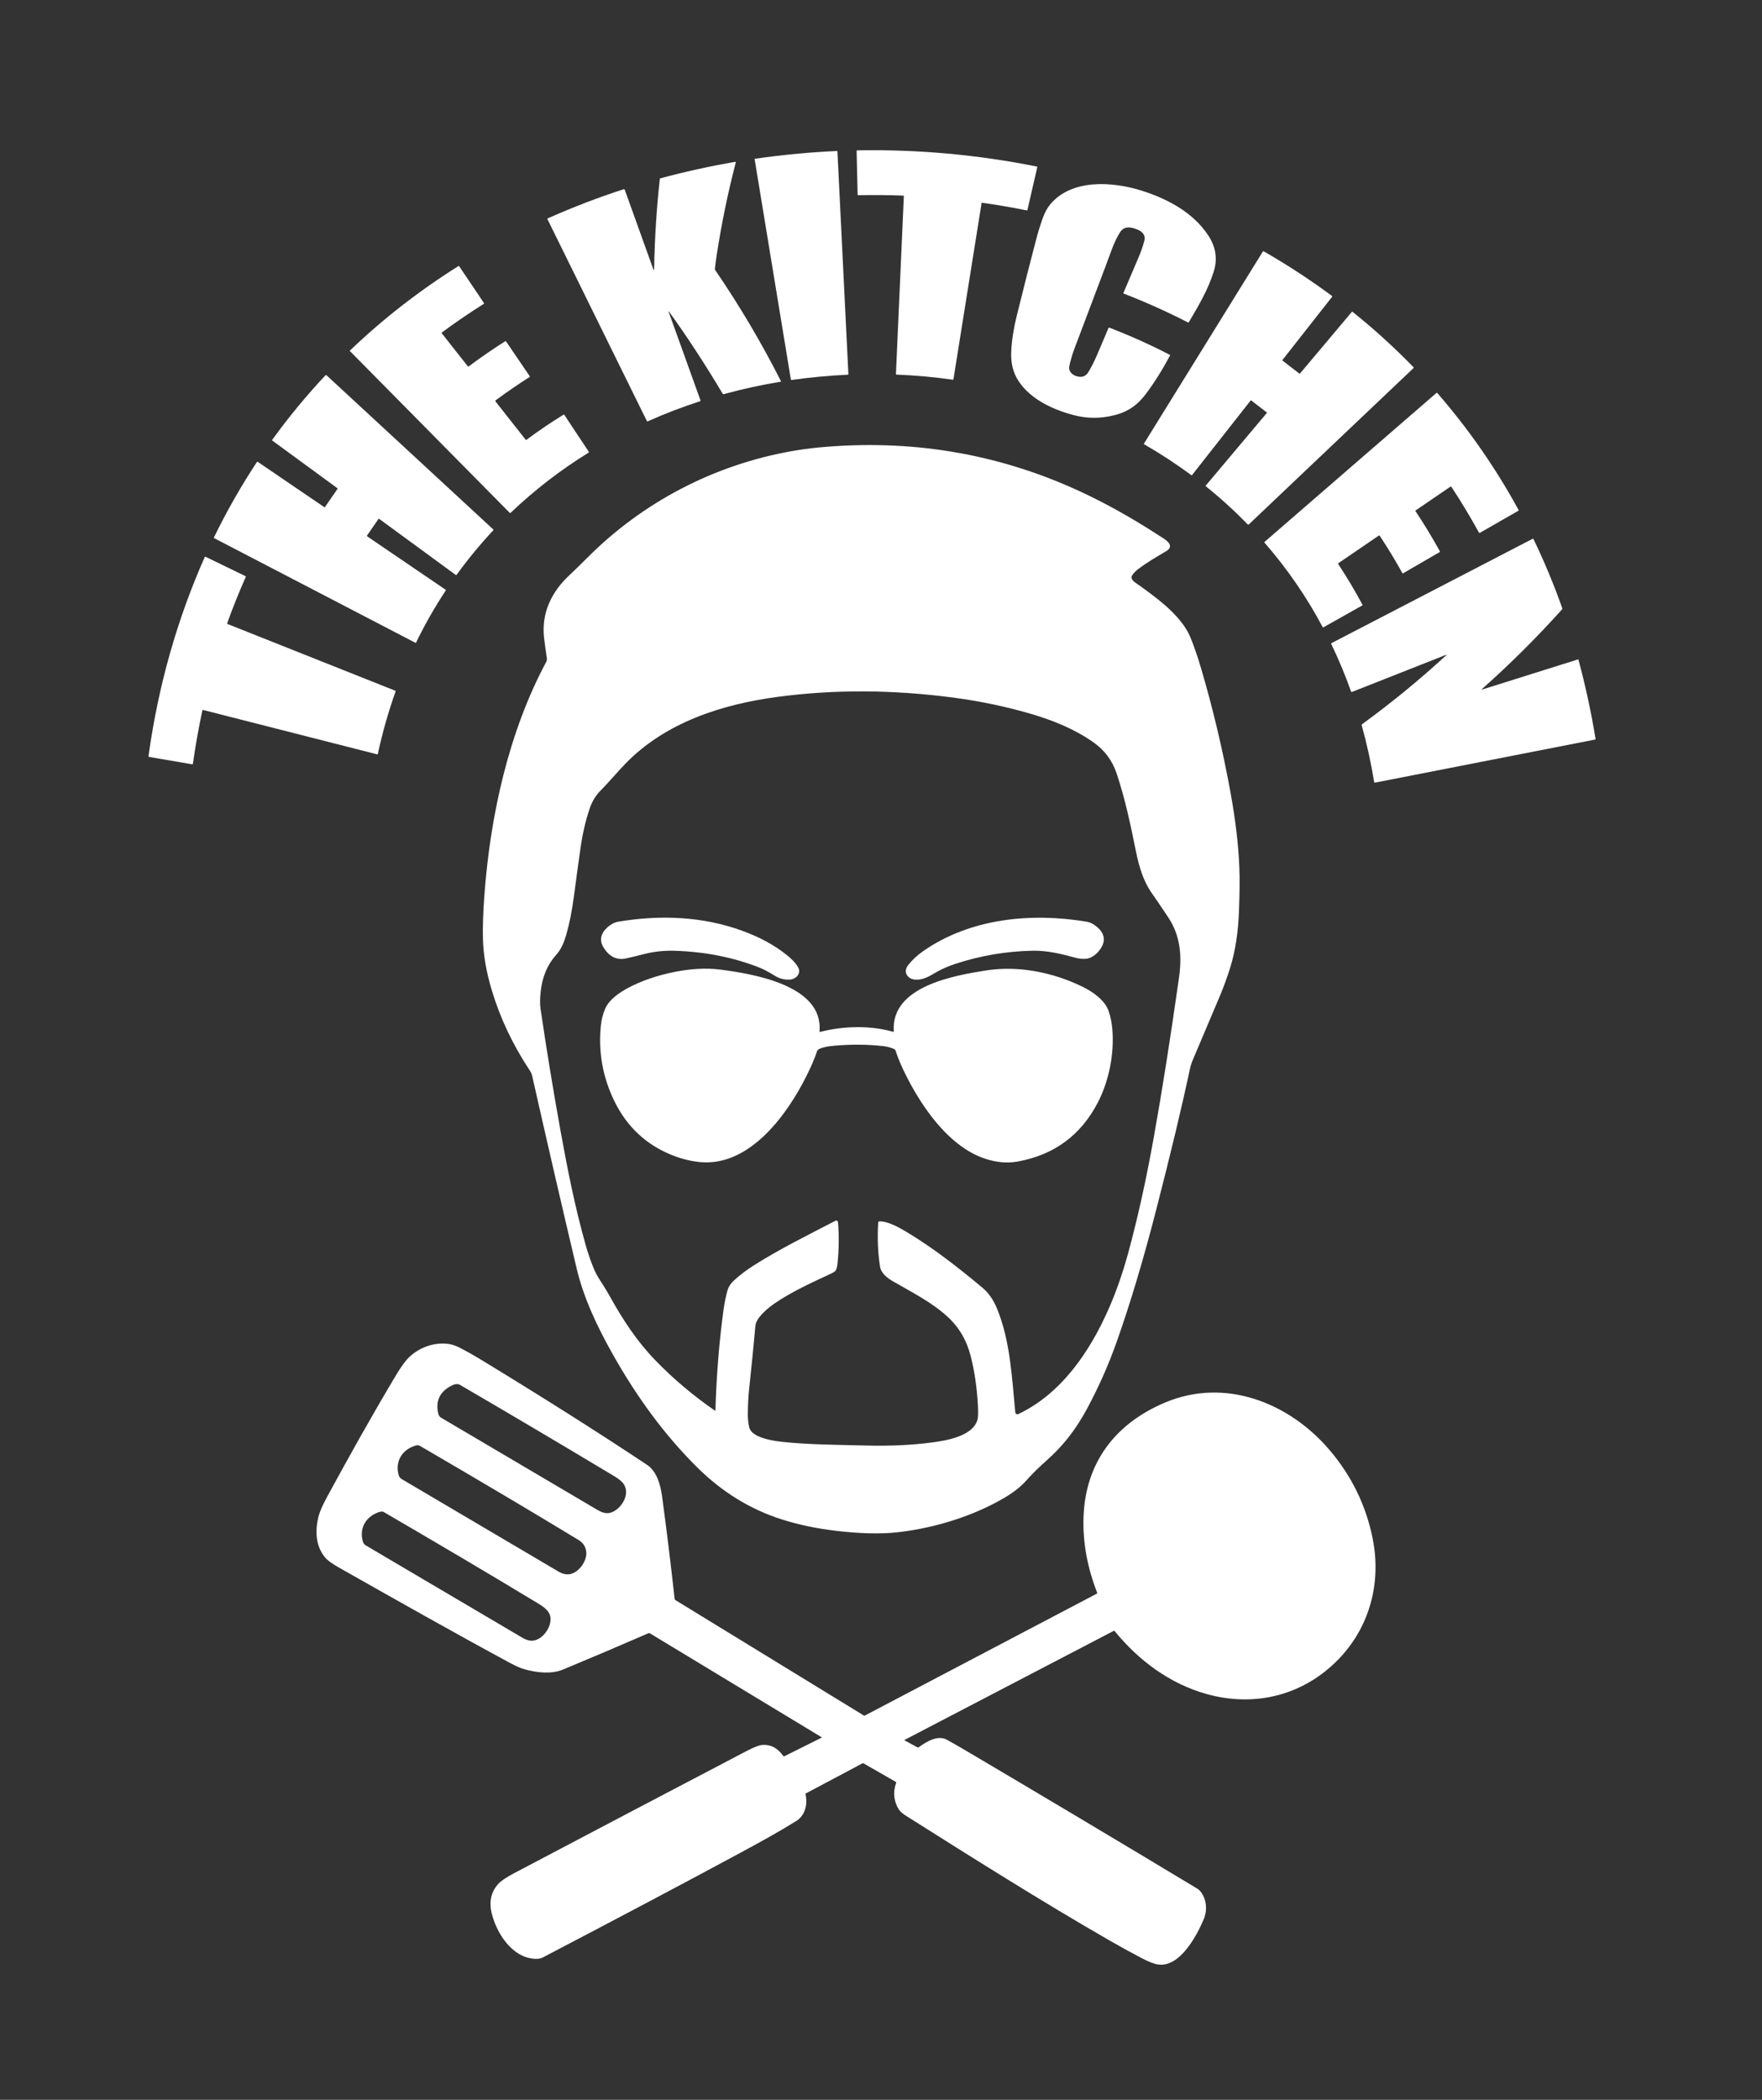<svg width="94" height="112" viewBox="0 0 94 112" fill="none" xmlns="http://www.w3.org/2000/svg">
<rect x="0" y="0" width="94" height="112" fill="#333333" stroke="none"/>
<path d="M52.367 10.825L50.867 20.218C50.865 20.228 50.859 20.237 50.851 20.244C50.842 20.25 50.832 20.253 50.821 20.251C49.821 20.111 48.826 20.021 47.835 19.982C47.808 19.982 47.795 19.968 47.797 19.941L48.218 10.475C48.219 10.448 48.206 10.434 48.179 10.433C47.354 10.403 46.559 10.396 45.794 10.412C45.788 10.412 45.783 10.411 45.778 10.409C45.773 10.408 45.769 10.405 45.765 10.401C45.761 10.398 45.758 10.393 45.757 10.389C45.754 10.384 45.753 10.379 45.753 10.374L45.699 8.063C45.699 8.035 45.713 8.021 45.741 8.02C48.955 7.961 52.147 8.249 55.315 8.884C55.319 8.885 55.322 8.887 55.325 8.889C55.328 8.891 55.331 8.893 55.333 8.897C55.335 8.9 55.337 8.903 55.337 8.907C55.338 8.91 55.338 8.914 55.337 8.918L54.812 11.2C54.811 11.207 54.806 11.214 54.8 11.218C54.793 11.222 54.785 11.224 54.778 11.223C53.982 11.062 53.184 10.925 52.384 10.813C52.374 10.812 52.369 10.816 52.367 10.825Z" fill="white"/>
<path d="M42.191 20.243L40.26 8.499C40.26 8.495 40.26 8.492 40.261 8.488C40.261 8.484 40.263 8.481 40.265 8.478C40.267 8.475 40.27 8.472 40.273 8.47C40.277 8.468 40.28 8.467 40.284 8.467C41.755 8.256 43.208 8.118 44.644 8.054C44.664 8.053 44.675 8.063 44.676 8.083L45.26 19.956C45.26 19.96 45.26 19.963 45.258 19.967C45.257 19.971 45.255 19.974 45.252 19.977C45.25 19.98 45.247 19.982 45.243 19.984C45.24 19.985 45.236 19.986 45.232 19.986C44.218 20.033 43.216 20.127 42.226 20.268C42.218 20.269 42.21 20.267 42.203 20.262C42.197 20.258 42.193 20.251 42.191 20.243Z" fill="white"/>
<path d="M35.672 16.634L37.369 21.352C37.371 21.357 37.372 21.362 37.371 21.367C37.371 21.373 37.37 21.378 37.367 21.383C37.365 21.388 37.362 21.392 37.358 21.396C37.353 21.399 37.349 21.402 37.344 21.403C36.394 21.709 35.464 22.066 34.554 22.474C34.534 22.482 34.519 22.477 34.509 22.457L29.204 11.687C29.202 11.684 29.201 11.68 29.201 11.676C29.201 11.672 29.202 11.669 29.203 11.665C29.204 11.662 29.206 11.658 29.209 11.655C29.212 11.652 29.215 11.65 29.218 11.649C30.56 11.052 31.91 10.534 33.27 10.094C33.282 10.09 33.294 10.091 33.306 10.096C33.317 10.102 33.325 10.111 33.33 10.123L34.845 14.338C34.878 14.428 34.895 14.426 34.897 14.329C34.925 12.734 35.026 11.138 35.2 9.543C35.201 9.536 35.204 9.529 35.208 9.524C35.213 9.519 35.219 9.515 35.225 9.513C36.54 9.158 37.871 8.865 39.22 8.633C39.225 8.633 39.229 8.633 39.234 8.634C39.238 8.636 39.242 8.638 39.245 8.642C39.248 8.645 39.25 8.649 39.252 8.653C39.253 8.658 39.253 8.662 39.252 8.667C38.829 10.292 38.489 11.945 38.232 13.627C38.196 13.865 38.164 14.104 38.137 14.342C38.134 14.363 38.139 14.383 38.151 14.4C39.454 16.304 40.623 18.28 41.66 20.328C41.661 20.331 41.662 20.335 41.662 20.339C41.662 20.342 41.661 20.346 41.66 20.349C41.658 20.352 41.656 20.355 41.653 20.357C41.65 20.36 41.646 20.361 41.643 20.361C40.654 20.521 39.645 20.741 38.615 21.021C38.587 21.029 38.565 21.021 38.55 20.996C37.621 19.436 36.669 17.978 35.693 16.624C35.66 16.579 35.653 16.582 35.672 16.634Z" fill="white"/>
<path d="M59.029 14.072C58.505 15.466 57.94 16.962 57.334 18.559C57.204 18.901 57.109 19.223 57.048 19.524C56.976 19.877 57.311 20.078 57.609 20.099C57.802 20.112 57.954 20.027 58.065 19.844C58.237 19.557 58.4 19.232 58.553 18.869C58.745 18.416 58.939 17.959 59.135 17.5C59.145 17.477 59.162 17.469 59.185 17.478C60.332 17.921 61.408 18.405 62.414 18.93C62.419 18.933 62.422 18.936 62.423 18.941C62.424 18.945 62.424 18.95 62.422 18.954C62.029 19.697 61.605 20.375 61.149 20.988C60.685 21.612 60.172 21.967 59.432 22.151C58.714 22.33 58.005 22.329 57.306 22.148C56.184 21.857 54.996 21.307 54.354 20.349C54.026 19.859 53.92 19.332 53.948 18.741C53.976 18.154 54.072 17.531 54.235 16.873C54.618 15.321 54.972 13.931 55.295 12.704C55.383 12.37 55.491 12.022 55.619 11.66C55.73 11.348 55.866 11.096 56.026 10.903C57.175 9.52 59.388 9.682 60.937 10.179C62.33 10.627 63.648 11.339 64.452 12.546C64.865 13.166 64.964 13.818 64.747 14.5C64.448 15.443 63.965 16.269 63.425 17.182C63.412 17.203 63.395 17.208 63.373 17.197C62.267 16.628 61.124 16.115 59.945 15.658C59.939 15.655 59.935 15.651 59.932 15.645C59.93 15.639 59.93 15.633 59.932 15.627C60.208 14.972 60.477 14.34 60.739 13.732C60.871 13.426 60.973 13.132 61.046 12.849C61.158 12.417 60.757 12.242 60.417 12.158C60.12 12.085 59.901 12.158 59.758 12.379C59.437 12.877 59.242 13.507 59.029 14.072Z" fill="white"/>
<path d="M67.577 21.996L66.749 21.356C66.747 21.355 66.745 21.353 66.742 21.353C66.74 21.352 66.737 21.352 66.734 21.352C66.732 21.352 66.729 21.353 66.727 21.354C66.725 21.356 66.723 21.357 66.721 21.36L63.594 25.34C63.59 25.345 63.584 25.349 63.577 25.35C63.571 25.351 63.564 25.349 63.558 25.345C62.744 24.745 61.903 24.195 61.035 23.696C61.029 23.693 61.026 23.688 61.024 23.682C61.023 23.676 61.023 23.67 61.026 23.665L67.371 13.417C67.375 13.41 67.383 13.405 67.391 13.403C67.4 13.4 67.409 13.402 67.417 13.406C68.671 14.124 69.888 14.919 71.067 15.79C71.069 15.792 71.071 15.794 71.073 15.797C71.074 15.8 71.075 15.803 71.076 15.806C71.076 15.809 71.076 15.812 71.075 15.815C71.074 15.818 71.073 15.821 71.071 15.823L68.42 19.198C68.416 19.203 68.414 19.211 68.415 19.218C68.415 19.225 68.419 19.232 68.425 19.236L69.31 19.92C69.318 19.926 69.327 19.928 69.336 19.927C69.345 19.926 69.353 19.922 69.359 19.915L72.12 16.633C72.13 16.621 72.141 16.62 72.153 16.63C73.287 17.536 74.371 18.521 75.406 19.584C75.409 19.587 75.412 19.591 75.414 19.596C75.416 19.6 75.417 19.605 75.417 19.61C75.416 19.615 75.415 19.62 75.413 19.624C75.412 19.628 75.409 19.633 75.405 19.636L66.624 27.97C66.602 27.99 66.581 27.99 66.56 27.969C65.877 27.262 65.133 26.585 64.329 25.939C64.326 25.937 64.323 25.934 64.322 25.931C64.32 25.928 64.319 25.924 64.319 25.921C64.318 25.917 64.319 25.913 64.32 25.91C64.321 25.906 64.323 25.903 64.325 25.9L67.581 22.03C67.583 22.027 67.584 22.024 67.585 22.021C67.586 22.018 67.587 22.015 67.586 22.012C67.586 22.009 67.585 22.006 67.583 22.003C67.582 22 67.58 21.998 67.577 21.996Z" fill="white"/>
<path d="M26.437 21.416L28.039 23.449C28.045 23.456 28.054 23.461 28.064 23.462C28.073 23.464 28.083 23.461 28.091 23.455C28.736 22.976 29.395 22.53 30.067 22.116C30.073 22.112 30.079 22.111 30.086 22.112C30.093 22.114 30.098 22.118 30.102 22.123L31.413 24.1C31.415 24.103 31.416 24.107 31.417 24.11C31.418 24.114 31.418 24.118 31.417 24.122C31.416 24.125 31.414 24.129 31.412 24.132C31.41 24.135 31.407 24.138 31.404 24.14C29.895 25.072 28.505 26.145 27.233 27.36C27.228 27.364 27.222 27.367 27.215 27.366C27.209 27.366 27.203 27.364 27.198 27.359L18.671 18.73C18.669 18.727 18.667 18.725 18.666 18.722C18.665 18.719 18.664 18.715 18.664 18.712C18.664 18.709 18.665 18.706 18.666 18.703C18.667 18.7 18.669 18.697 18.671 18.695C20.428 17.014 22.356 15.512 24.458 14.191C24.463 14.187 24.471 14.186 24.477 14.187C24.484 14.188 24.49 14.192 24.494 14.198L25.817 16.161C25.82 16.165 25.821 16.169 25.822 16.173C25.823 16.177 25.823 16.182 25.822 16.186C25.821 16.19 25.819 16.194 25.817 16.198C25.814 16.201 25.811 16.204 25.808 16.207C25.029 16.698 24.283 17.208 23.572 17.736C23.569 17.738 23.566 17.741 23.565 17.744C23.563 17.747 23.562 17.75 23.561 17.753C23.561 17.757 23.561 17.761 23.562 17.764C23.563 17.768 23.565 17.771 23.567 17.774L24.957 19.538C24.962 19.545 24.97 19.549 24.979 19.55C24.987 19.551 24.995 19.549 25.002 19.544C25.651 19.062 26.299 18.616 26.946 18.206C26.955 18.2 26.966 18.198 26.977 18.201C26.987 18.203 26.996 18.209 27.002 18.218L28.259 20.064C28.262 20.067 28.264 20.071 28.264 20.075C28.265 20.08 28.265 20.084 28.264 20.088C28.264 20.093 28.262 20.097 28.259 20.101C28.257 20.104 28.253 20.107 28.25 20.11C27.633 20.502 27.032 20.915 26.446 21.349C26.42 21.369 26.417 21.39 26.437 21.416Z" fill="white"/>
<path d="M18.005 26.077C18.007 26.074 18.008 26.071 18.009 26.068C18.01 26.065 18.01 26.061 18.009 26.058C18.009 26.055 18.008 26.052 18.006 26.049C18.005 26.047 18.002 26.044 18 26.042L14.527 23.5C14.521 23.495 14.517 23.489 14.516 23.482C14.515 23.475 14.517 23.468 14.521 23.462C15.394 22.254 16.342 21.104 17.366 20.013C17.372 20.006 17.38 20.003 17.389 20.002C17.398 20.002 17.406 20.005 17.413 20.011L26.309 28.234C26.328 28.252 26.328 28.271 26.311 28.29C25.608 29.043 24.958 29.832 24.361 30.657C24.358 30.661 24.355 30.664 24.351 30.667C24.347 30.669 24.342 30.671 24.338 30.672C24.333 30.672 24.328 30.672 24.324 30.671C24.319 30.67 24.315 30.668 24.311 30.665L20.231 27.677C20.228 27.675 20.224 27.673 20.22 27.672C20.216 27.671 20.212 27.671 20.208 27.672C20.203 27.672 20.2 27.674 20.196 27.676C20.192 27.678 20.189 27.681 20.187 27.685L19.58 28.565C19.575 28.572 19.573 28.58 19.575 28.588C19.576 28.595 19.581 28.602 19.587 28.607L23.781 31.461C23.783 31.462 23.785 31.463 23.786 31.465C23.787 31.467 23.788 31.469 23.788 31.471C23.789 31.474 23.789 31.476 23.788 31.478C23.788 31.48 23.787 31.483 23.786 31.484C23.188 32.393 22.657 33.324 22.194 34.279C22.193 34.281 22.191 34.283 22.189 34.285C22.187 34.287 22.185 34.288 22.183 34.289C22.18 34.29 22.177 34.29 22.174 34.29C22.172 34.29 22.169 34.289 22.167 34.288L11.421 28.702C11.415 28.699 11.411 28.694 11.409 28.688C11.407 28.683 11.408 28.676 11.411 28.671C12.09 27.275 12.854 25.933 13.705 24.643C13.716 24.625 13.732 24.622 13.75 24.634L17.302 27.052C17.305 27.054 17.308 27.055 17.311 27.056C17.314 27.056 17.317 27.056 17.32 27.056C17.323 27.055 17.326 27.054 17.329 27.052C17.331 27.051 17.334 27.049 17.336 27.046L18.005 26.077Z" fill="white"/>
<path d="M77.369 25.963L75.516 27.229C75.512 27.232 75.509 27.236 75.508 27.242C75.507 27.247 75.508 27.252 75.511 27.256C75.979 27.961 76.414 28.678 76.815 29.407C76.819 29.414 76.82 29.422 76.818 29.429C76.816 29.436 76.811 29.443 76.804 29.447L74.855 30.578C74.836 30.589 74.823 30.585 74.813 30.567C74.439 29.89 74.036 29.225 73.603 28.572C73.601 28.568 73.598 28.566 73.595 28.564C73.592 28.561 73.588 28.56 73.584 28.559C73.581 28.559 73.577 28.559 73.573 28.559C73.569 28.56 73.565 28.562 73.562 28.564L71.395 30.043C71.389 30.047 71.385 30.053 71.384 30.06C71.383 30.067 71.384 30.074 71.388 30.08C71.844 30.768 72.277 31.494 72.686 32.257C72.69 32.263 72.69 32.27 72.689 32.276C72.687 32.283 72.683 32.288 72.677 32.292L70.603 33.46C70.6 33.462 70.596 33.463 70.592 33.464C70.588 33.464 70.584 33.464 70.58 33.463C70.576 33.462 70.572 33.46 70.569 33.458C70.566 33.455 70.564 33.452 70.562 33.448C69.703 31.834 68.671 30.336 67.468 28.953C67.45 28.932 67.451 28.913 67.472 28.895L76.624 20.966C76.645 20.948 76.664 20.949 76.683 20.97C78.351 22.889 79.796 24.968 81.018 27.209C81.021 27.214 81.021 27.22 81.019 27.226C81.018 27.231 81.014 27.236 81.009 27.239L78.951 28.419C78.947 28.422 78.942 28.424 78.937 28.424C78.932 28.425 78.927 28.424 78.922 28.423C78.917 28.422 78.912 28.419 78.908 28.416C78.904 28.413 78.901 28.409 78.898 28.404C78.44 27.57 77.953 26.761 77.435 25.976C77.418 25.95 77.396 25.945 77.369 25.963Z" fill="white"/>
<path d="M29.146 35.294C29.177 35.238 29.183 35.154 29.166 35.042C29.111 34.698 29.065 34.363 29.027 34.036C28.872 32.719 29.41 31.588 30.358 30.697C30.678 30.397 30.997 30.087 31.317 29.765C34.28 26.782 38.1 24.79 42.267 24.058C42.734 23.977 43.188 23.915 43.628 23.872C48.549 23.402 53.194 24.174 57.565 26.186C58.944 26.821 60.366 27.613 61.831 28.565C62.085 28.73 62.762 29.075 62.206 29.404C61.699 29.704 61.168 30.009 60.693 30.375C60.576 30.467 60.476 30.572 60.395 30.692C60.375 30.722 60.364 30.756 60.363 30.791C60.362 30.826 60.371 30.861 60.39 30.891C60.435 30.965 60.492 31.026 60.563 31.073C60.997 31.373 61.416 31.683 61.82 32.005C62.497 32.543 63.209 33.25 63.521 34.029C63.712 34.505 63.893 35.031 64.063 35.606C64.696 37.745 65.222 39.956 65.64 42.238C65.912 43.723 66.072 45.074 66.118 46.291C66.141 46.88 66.134 47.651 66.097 48.604C66.055 49.732 65.903 50.719 65.644 51.563C65.48 52.096 65.294 52.61 65.086 53.106C64.623 54.209 64.141 55.346 63.642 56.516C63.569 56.685 63.517 56.847 63.484 57.002C63.062 58.99 62.461 61.501 61.68 64.535C61.003 67.167 60.306 69.498 59.589 71.528C59.138 72.807 58.594 74.03 57.959 75.199C57.376 76.272 56.708 77.126 55.825 77.908C55.448 78.242 55.089 78.588 54.76 78.959C54.469 79.288 54.082 79.595 53.601 79.879C51.926 80.867 49.902 81.486 47.988 81.718C46.909 81.849 45.742 81.783 44.641 81.656C43.585 81.534 42.606 81.329 41.705 81.042C40.036 80.51 38.545 79.596 37.232 78.303C35.427 76.525 33.95 74.468 32.71 72.271C31.878 70.795 31.143 69.266 30.756 67.629C29.946 64.205 29.159 60.795 28.393 57.398C28.369 57.293 28.326 57.193 28.263 57.098C27.357 55.728 26.682 54.305 26.238 52.827C25.942 51.844 25.784 50.924 25.764 50.069C25.749 49.424 25.774 48.658 25.839 47.773C26.158 43.439 27.159 38.996 29.146 35.294ZM46.905 65.148C47.366 65.126 47.992 65.486 48.388 65.724C49.801 66.573 51.173 67.649 52.409 68.682C52.734 68.954 52.994 69.324 53.187 69.793C53.895 71.507 53.985 73.472 54.161 75.307C54.166 75.357 54.177 75.39 54.197 75.406C54.215 75.421 54.237 75.43 54.262 75.433C54.286 75.436 54.311 75.431 54.334 75.42C56.608 74.341 58.12 72.121 59.114 69.884C59.537 68.934 59.902 67.892 60.208 66.757C60.711 64.899 61.16 62.864 61.555 60.651C62.002 58.154 62.449 55.323 62.896 52.157C63.059 51.007 62.984 49.933 62.331 48.942C62.064 48.537 61.764 48.095 61.431 47.616C60.988 46.977 60.767 46.219 60.608 45.445C60.302 43.953 60.05 42.709 59.58 41.282C59.351 40.584 58.941 40.025 58.351 39.607C57.342 38.892 56.183 38.424 55.005 38.078C53.685 37.691 52.305 37.401 50.864 37.21C47.628 36.782 44.502 36.768 41.486 37.17C38.503 37.566 35.492 38.538 33.359 40.739C32.926 41.185 32.506 41.697 32.041 42.166C31.779 42.43 31.583 42.752 31.456 43.132C31.241 43.769 31.079 44.464 30.972 45.218C30.852 46.053 30.737 46.898 30.625 47.753C30.518 48.567 30.379 49.271 30.207 49.864C30.097 50.245 29.938 50.638 29.671 50.931C29.206 51.445 28.93 52.098 28.845 52.889C28.804 53.258 28.801 53.558 28.835 53.789C29.145 55.912 29.5 58.083 29.901 60.304C30.275 62.377 30.678 64.402 31.244 66.409C31.381 66.892 31.54 67.345 31.721 67.767C31.84 68.045 32.02 68.299 32.182 68.554C32.309 68.755 32.427 68.954 32.537 69.15C33.237 70.406 33.979 71.544 34.972 72.567C35.924 73.549 36.977 74.438 38.13 75.233C38.153 75.248 38.164 75.242 38.165 75.215C38.228 73.284 38.374 71.486 38.605 69.822C38.649 69.503 38.716 69.177 38.806 68.844C38.865 68.628 38.989 68.453 39.151 68.303C39.456 68.021 39.802 67.757 40.189 67.51C41.548 66.643 43.084 65.886 44.566 65.115C44.58 65.107 44.596 65.103 44.612 65.103C44.628 65.104 44.643 65.108 44.657 65.115C44.671 65.123 44.683 65.134 44.692 65.147C44.7 65.16 44.706 65.176 44.707 65.191C44.767 65.927 44.757 66.671 44.677 67.422C44.665 67.535 44.638 67.643 44.596 67.746C44.587 67.766 44.575 67.783 44.557 67.797C44.501 67.843 44.44 67.882 44.373 67.914C43.338 68.4 42.269 68.875 41.331 69.517C40.959 69.772 40.338 70.281 40.299 70.718C40.207 71.753 40.096 72.869 39.967 74.066C39.921 74.49 39.898 74.947 39.896 75.436C39.895 75.683 39.92 75.915 39.971 76.133C40.1 76.696 41.288 76.859 41.745 76.908C43.173 77.059 44.713 77.064 46.203 77.102C47.462 77.136 48.635 77.081 49.723 76.938C50.47 76.839 51.895 76.611 52.145 75.731C52.183 75.597 52.191 75.329 52.168 74.926C52.114 73.985 51.986 73.117 51.783 72.323C51.568 71.481 51.155 70.782 50.545 70.227C49.697 69.454 48.666 68.936 47.655 68.353C47.339 68.17 47.008 67.923 46.95 67.563C46.833 66.824 46.8 66.037 46.851 65.201C46.852 65.187 46.858 65.174 46.868 65.164C46.878 65.155 46.891 65.149 46.905 65.148Z" fill="white"/>
<path d="M77.124 34.935L72.129 36.906C72.103 36.916 72.085 36.908 72.076 36.882C71.773 36.027 71.421 35.183 71.021 34.35C71.01 34.329 71.016 34.313 71.036 34.302L81.764 28.738C81.768 28.736 81.772 28.735 81.776 28.735C81.781 28.734 81.785 28.735 81.79 28.736C81.794 28.737 81.798 28.74 81.801 28.743C81.805 28.746 81.807 28.749 81.809 28.753C82.392 29.962 82.903 31.191 83.344 32.442C83.353 32.465 83.348 32.487 83.331 32.506C81.974 34.015 80.551 35.43 79.06 36.753C79.027 36.782 79.032 36.79 79.074 36.777L84.177 35.174C84.18 35.173 84.183 35.172 84.187 35.173C84.19 35.173 84.193 35.174 84.196 35.175C84.199 35.177 84.202 35.179 84.204 35.182C84.206 35.184 84.208 35.188 84.209 35.191C84.582 36.57 84.886 37.978 85.121 39.414C85.124 39.432 85.117 39.443 85.099 39.446L73.347 41.746C73.343 41.747 73.339 41.747 73.335 41.746C73.331 41.745 73.327 41.743 73.323 41.741C73.32 41.739 73.317 41.736 73.315 41.732C73.313 41.728 73.311 41.724 73.31 41.72C73.146 40.705 72.924 39.693 72.645 38.683C72.639 38.661 72.645 38.643 72.663 38.63C74.242 37.478 75.734 36.256 77.141 34.963C77.185 34.922 77.179 34.913 77.124 34.935Z" fill="white"/>
<path d="M12.146 33.286L21.082 36.84C21.09 36.843 21.097 36.849 21.101 36.858C21.105 36.866 21.105 36.876 21.102 36.885C20.716 37.973 20.401 39.082 20.157 40.211C20.152 40.232 20.139 40.24 20.117 40.235L10.828 37.867C10.825 37.866 10.822 37.866 10.819 37.867C10.816 37.867 10.813 37.868 10.81 37.87C10.807 37.871 10.805 37.873 10.803 37.876C10.801 37.879 10.8 37.882 10.799 37.885C10.598 38.814 10.428 39.765 10.291 40.74C10.29 40.744 10.289 40.748 10.286 40.752C10.284 40.755 10.281 40.759 10.278 40.761C10.274 40.764 10.27 40.766 10.266 40.767C10.262 40.768 10.257 40.768 10.253 40.767L7.941 40.371C7.935 40.37 7.929 40.366 7.925 40.361C7.921 40.355 7.919 40.349 7.92 40.343C8.436 36.611 9.436 33.068 10.921 29.715C10.93 29.693 10.946 29.687 10.967 29.698L13.095 30.731C13.103 30.735 13.109 30.741 13.112 30.749C13.115 30.757 13.115 30.766 13.111 30.774C12.749 31.586 12.42 32.406 12.123 33.235C12.114 33.259 12.122 33.276 12.146 33.286Z" fill="white"/>
<path d="M40.476 51.595C39.102 51.059 37.608 50.764 35.996 50.712C35.483 50.695 34.907 50.748 34.395 50.88C34.041 50.972 33.708 51.052 33.395 51.121C32.856 51.24 32.463 50.97 32.194 50.531C32.082 50.352 32.043 50.172 32.075 49.991C32.144 49.606 32.596 49.227 32.98 49.162C35.242 48.783 37.498 48.878 39.614 49.652C40.536 49.989 41.319 50.415 41.961 50.93C42.189 51.113 42.444 51.346 42.583 51.606C42.759 51.937 42.449 52.234 42.133 52.251C41.844 52.266 41.577 52.196 41.332 52.043C41.011 51.842 40.725 51.692 40.476 51.595Z" fill="white"/>
<path d="M58.817 50.419C58.663 50.763 58.304 51.112 57.925 51.141C57.743 51.155 57.557 51.135 57.366 51.083C56.596 50.872 55.855 50.692 55.061 50.71C53.656 50.742 52.292 50.975 50.969 51.409C50.57 51.541 50.217 51.697 49.909 51.878C49.563 52.083 49.247 52.272 48.842 52.253C48.422 52.232 48.158 51.854 48.444 51.484C48.661 51.205 48.932 50.952 49.258 50.725C51.769 48.981 55.008 48.668 57.956 49.16C58.092 49.183 58.217 49.23 58.329 49.3C58.722 49.548 59.035 49.936 58.817 50.419Z" fill="white"/>
<path d="M43.764 55.038C45.029 54.712 46.462 54.695 47.638 55.032C47.67 55.042 47.684 55.03 47.683 54.997C47.521 52.608 50.914 52.029 52.599 51.763C54.337 51.489 56.184 51.866 57.747 52.629C58.292 52.895 58.936 53.339 59.139 53.917C59.245 54.218 59.312 54.547 59.342 54.905C59.45 56.201 59.165 57.641 58.581 58.78C57.673 60.547 56.239 61.606 54.276 61.957C53.745 62.051 53.184 62.005 52.593 61.816C51.336 61.416 50.293 60.387 49.5 59.293C49.012 58.621 48.572 57.87 48.18 57.042C48.023 56.711 47.89 56.379 47.78 56.046C47.773 56.024 47.761 56.004 47.746 55.987C47.73 55.971 47.712 55.957 47.691 55.948C47.513 55.872 47.324 55.822 47.124 55.799C46.304 55.705 45.433 55.697 44.514 55.776C44.332 55.791 43.655 55.861 43.59 56.064C43.468 56.438 43.278 56.883 43.019 57.401C42.002 59.436 40.016 62.202 37.395 61.988C36.885 61.946 36.362 61.817 35.828 61.602C34.464 61.05 33.45 60.101 32.787 58.755C32.151 57.461 31.908 56.099 32.059 54.668C32.089 54.388 32.16 54.109 32.272 53.832C32.481 53.32 33.038 52.946 33.507 52.694C34.224 52.311 35.056 52.026 36.003 51.838C36.791 51.681 37.643 51.614 38.425 51.716C40.139 51.941 43.923 52.537 43.72 55.001C43.718 55.034 43.732 55.046 43.764 55.038Z" fill="white"/>
<path d="M48.264 92.8C48.262 92.802 48.259 92.804 48.258 92.806C48.256 92.809 48.255 92.812 48.255 92.815C48.255 92.818 48.256 92.821 48.258 92.824C48.259 92.827 48.262 92.829 48.264 92.831L48.944 93.201C48.968 93.214 48.99 93.213 49.012 93.196C49.411 92.902 50.03 92.525 50.517 92.796C50.886 93.002 51.245 93.207 51.593 93.413C55.463 95.697 59.551 98.135 63.858 100.727C63.943 100.779 64.017 100.848 64.08 100.935C64.384 101.357 64.411 101.917 64.208 102.392C63.838 103.257 62.938 104.958 61.771 104.781C61.563 104.75 61.269 104.634 60.888 104.434C60.303 104.126 59.738 103.815 59.193 103.501C55.577 101.424 51.925 99.117 48.342 96.856C48.149 96.734 48.018 96.62 47.951 96.514C47.682 96.093 47.629 95.576 47.807 95.101C47.817 95.074 47.809 95.053 47.784 95.039L46.073 94.057C46.051 94.044 46.029 94.044 46.007 94.056L43.004 95.651C42.98 95.664 42.971 95.683 42.977 95.71C43.092 96.241 42.956 96.832 42.478 97.13C41.505 97.735 40.483 98.293 39.445 98.853C36.567 100.406 33.071 102.257 28.957 104.408C28.651 104.567 28.138 104.445 27.854 104.308C27.046 103.922 26.494 102.997 26.258 102.155C26.071 101.49 26.177 100.935 26.576 100.49C26.721 100.328 27.009 100.133 27.44 99.906C31.523 97.752 35.642 95.589 39.834 93.394C40.224 93.19 40.501 93.083 40.665 93.073C41.169 93.042 41.503 93.268 41.788 93.664C41.802 93.683 41.819 93.688 41.84 93.677L43.834 92.683C43.836 92.681 43.837 92.68 43.839 92.678C43.84 92.677 43.84 92.675 43.84 92.673C43.84 92.671 43.84 92.669 43.839 92.667C43.838 92.665 43.837 92.664 43.835 92.663L34.675 87.121C34.662 87.113 34.648 87.108 34.633 87.107C34.618 87.106 34.603 87.109 34.589 87.115C33.04 87.789 31.522 88.434 30.036 89.051C29.42 89.306 28.661 89.218 28.025 89.048C27.802 88.988 27.544 88.879 27.251 88.721C24.141 87.042 21.155 85.349 18.078 83.609C17.717 83.405 17.473 83.228 17.346 83.076C16.819 82.448 16.8 81.595 17.009 80.827C17.074 80.59 17.23 80.245 17.476 79.792C18.693 77.556 19.857 75.476 21.121 73.359C21.409 72.877 21.659 72.54 21.872 72.347C22.423 71.848 23.189 71.583 23.926 71.683C24.12 71.71 24.328 71.781 24.551 71.897C24.906 72.082 25.238 72.268 25.547 72.455C28.845 74.457 31.834 76.348 34.516 78.13C35.045 78.482 35.238 79.209 35.32 79.807C35.565 81.62 35.788 83.445 35.991 85.281C35.993 85.295 35.997 85.308 36.004 85.319C36.012 85.33 36.021 85.34 36.033 85.347L46.078 91.499C46.088 91.505 46.1 91.508 46.111 91.509C46.123 91.509 46.135 91.507 46.145 91.501L58.512 85.004C58.521 84.999 58.528 84.991 58.532 84.981C58.535 84.972 58.535 84.961 58.531 84.951C58.003 83.597 57.761 82.257 57.804 80.931C57.899 78.009 59.508 75.922 62.155 74.809C65.362 73.459 68.775 74.816 70.923 77.334C72.105 78.719 72.873 80.294 73.228 82.057C73.774 84.764 72.859 87.429 70.694 89.148C68.875 90.593 66.592 90.977 64.371 90.357C62.421 89.813 60.753 88.579 59.467 87.001C59.452 86.982 59.433 86.978 59.412 86.989L48.264 92.8ZM24.055 73.924C23.454 74.246 23.229 74.736 23.379 75.395C23.402 75.497 23.454 75.572 23.534 75.619C26.287 77.24 29.059 78.874 31.85 80.523C32.133 80.69 32.392 80.78 32.685 80.643C33.194 80.404 33.618 79.688 33.278 79.163C33.193 79.032 33.021 78.888 32.761 78.732C30.065 77.113 27.322 75.49 24.532 73.862C24.389 73.779 24.189 73.851 24.055 73.924ZM22.203 77.096C21.472 77.289 21.058 77.939 21.27 78.681C21.296 78.775 21.349 78.845 21.429 78.891C24.246 80.551 27.038 82.197 29.803 83.83C29.932 83.906 30.062 83.952 30.195 83.969C30.753 84.044 31.282 83.357 31.28 82.86C31.277 82.547 31.137 82.306 30.86 82.138C28.404 80.646 25.586 78.975 22.408 77.124C22.343 77.087 22.275 77.077 22.203 77.096ZM20.287 80.633C19.558 80.831 19.137 81.489 19.361 82.232C19.387 82.319 19.438 82.384 19.512 82.428C22.241 84.034 25.032 85.68 27.887 87.365C27.998 87.431 28.113 87.475 28.23 87.5C28.715 87.6 29.161 87.129 29.306 86.714C29.518 86.106 29.195 85.822 28.701 85.522C25.924 83.84 23.123 82.195 20.49 80.659C20.427 80.622 20.36 80.614 20.287 80.633Z" fill="white"/>
</svg>
